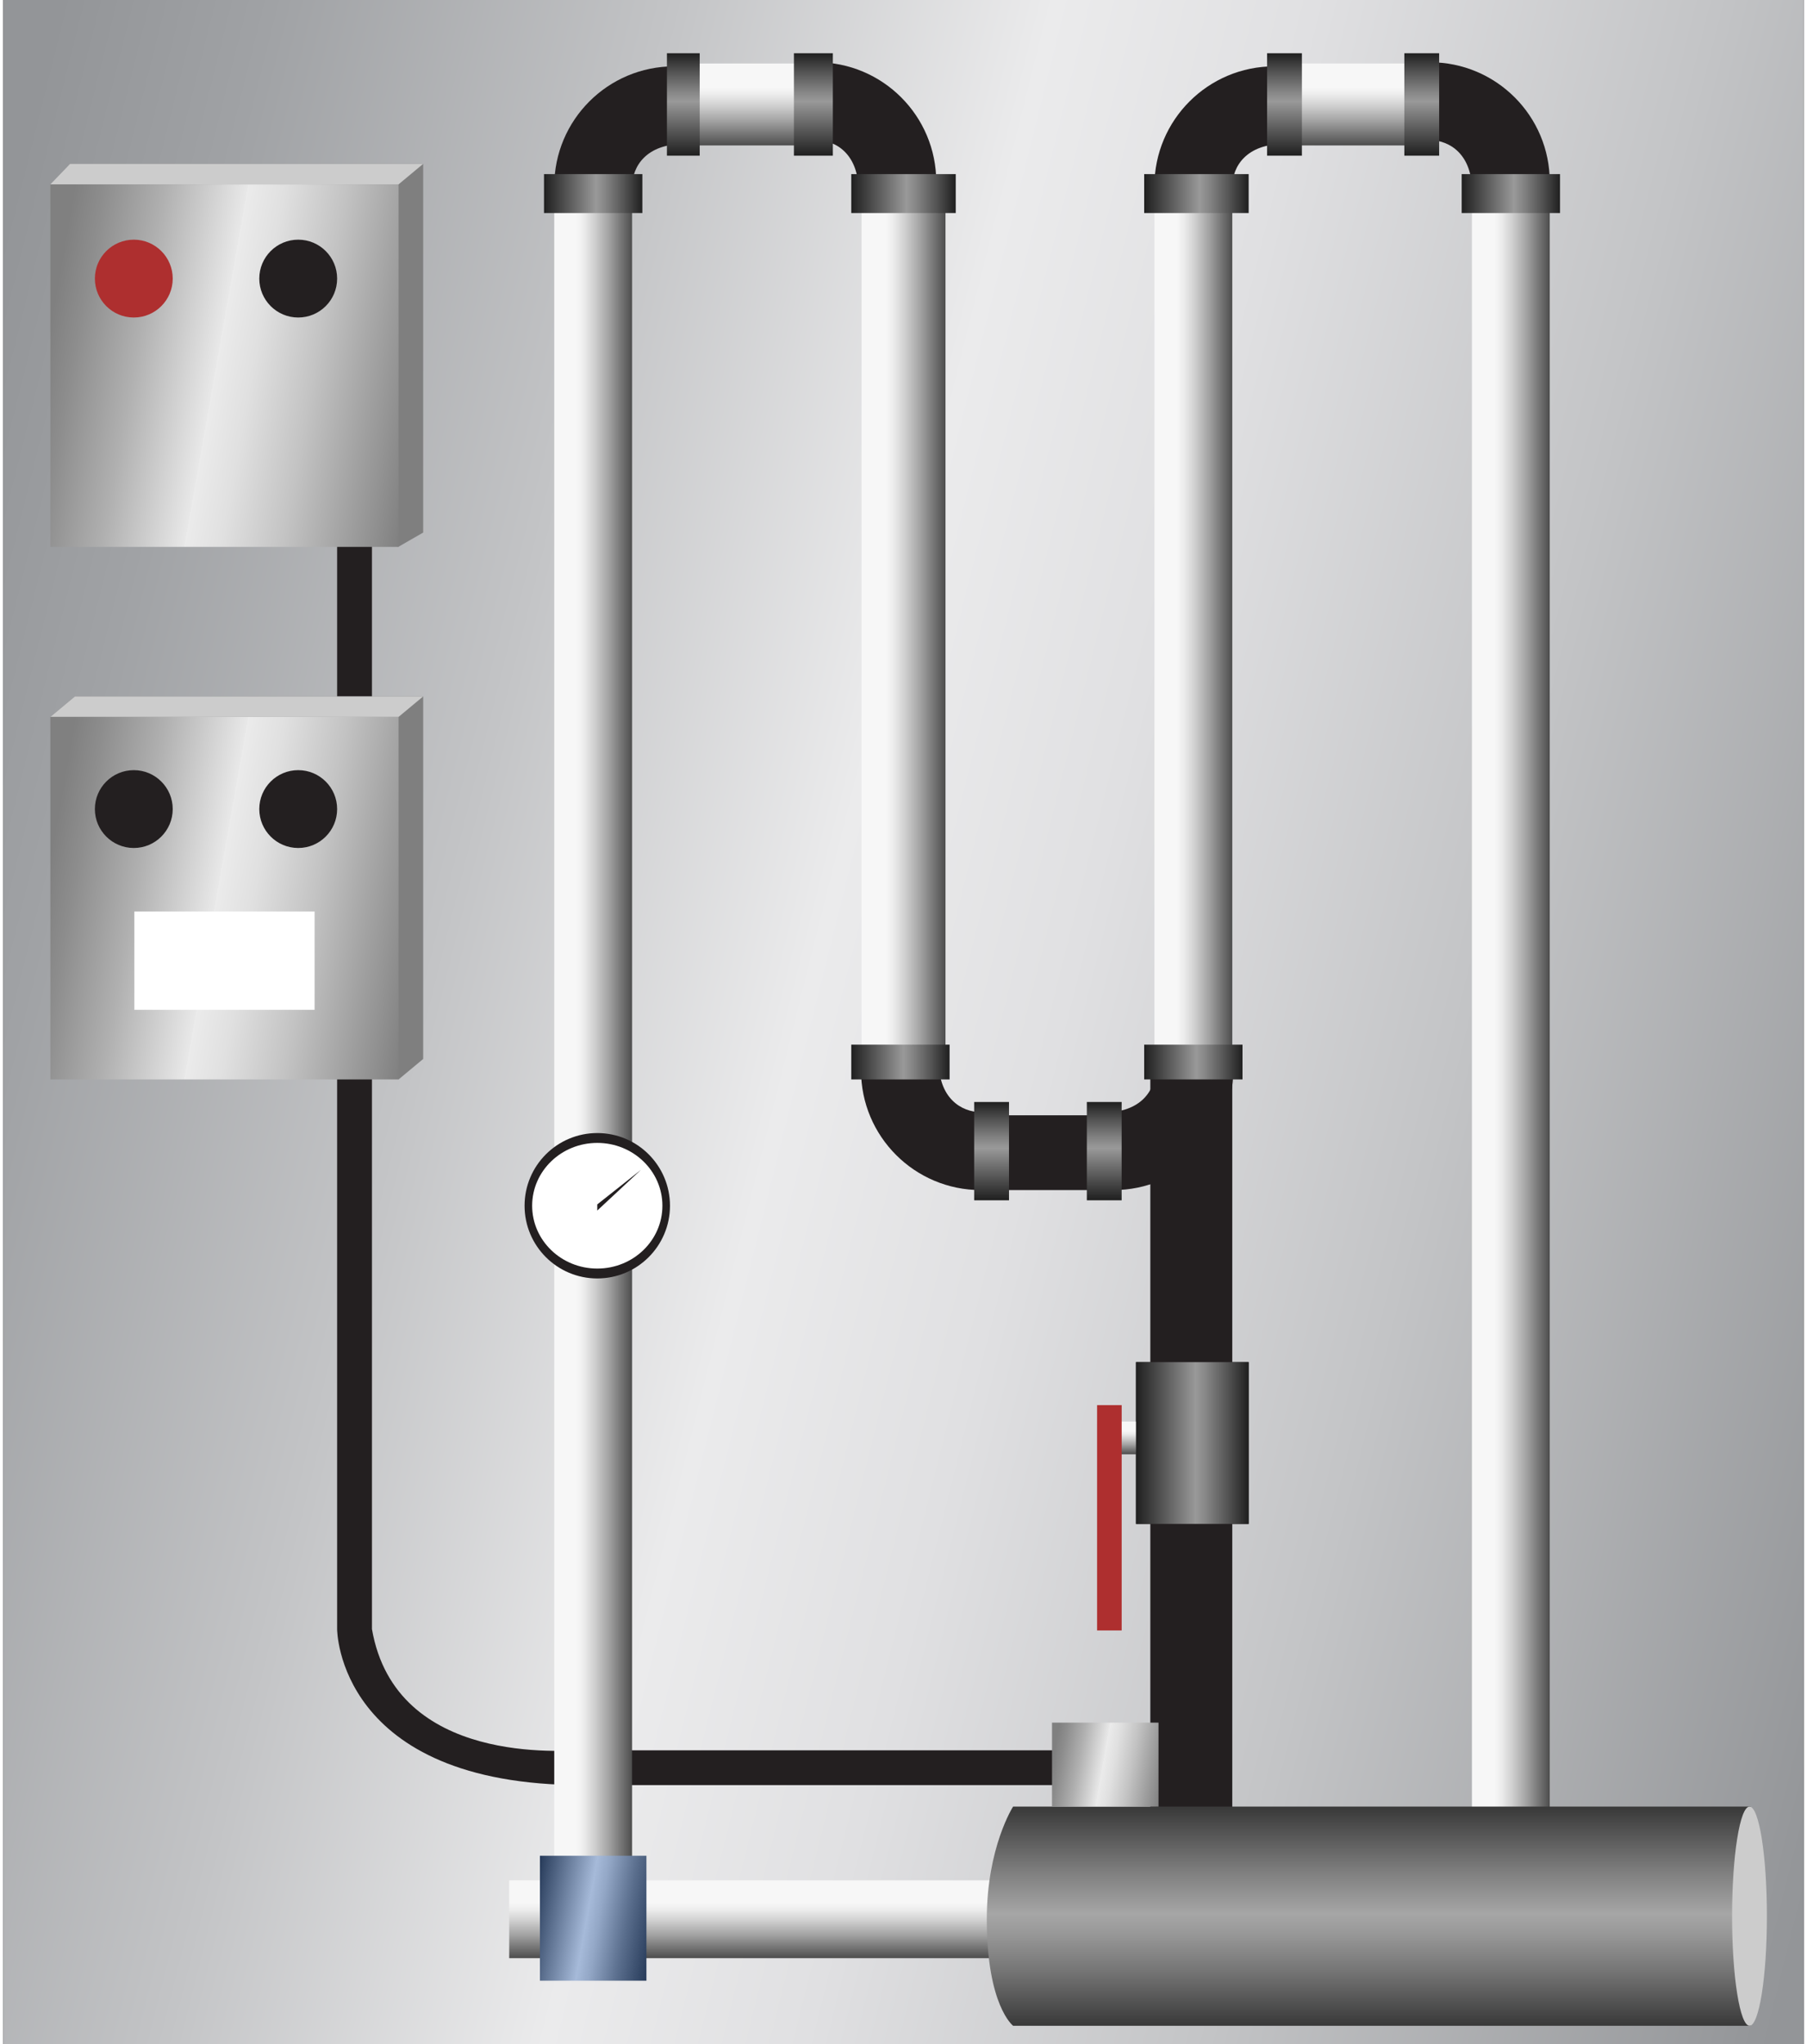 <svg version="1.1" xmlns="http://www.w3.org/2000/svg" xmlns:xlink="http://www.w3.org/1999/xlink" width="99px" height="112px" viewBox="0 0 99.086 112.5" enable-background="new 0 0 99.086 112.5" xml:space="preserve">
<rect x="0" y="0" width="99.086" height="112.5" fill="#333333" stroke="none"/>
<g id="Group_Background">
	<g>
		
			<linearGradient id="SVGID_1_" gradientUnits="userSpaceOnUse" x1="-2109.957" y1="6104.75" x2="-2108.957" y2="6104.75" gradientTransform="matrix(120.574 32.308 32.308 -120.574 57164.59 804280.562)">
			<stop offset="0" style="stop-color:#939598" />
			<stop offset="0.06" style="stop-color:#939598" />
			<stop offset="0.15" style="stop-color:#A0A2A5" />
			<stop offset="0.32" style="stop-color:#C3C4C6" />
			<stop offset="0.48" style="stop-color:#EBEBEC" />
			<stop offset="0.59" style="stop-color:#E0E0E2" />
			<stop offset="0.76" style="stop-color:#C3C4C6" />
			<stop offset="0.99" style="stop-color:#949699" />
			<stop offset="1" style="stop-color:#939598" />
		</linearGradient>
		<rect x="0" fill="url(#SVGID_1_)" width="99.086" height="112.5" />
	</g>
</g>
<g id="Group_Cabel">
	<path fill="#231F20" d="M31.885,96.324c-0.926,0-10.279,0.904-11.594-6.668V26.594h-1.917v63.063c0,0,0,8.584,13.51,8.584h29.182   v-1.916H31.885z" />
</g>
<g id="Group_ControlPanel2">
	<path fill="#7F7F7F" d="M3.946,38.327H23.11v19.952l-1.354,1.127L2.593,39.454L3.946,38.327z" />
	<path fill="#CCCCCC" d="M3.946,38.327H23.11l-1.354,1.127H2.593L3.946,38.327z" />
	<linearGradient id="SVGID_2_" gradientUnits="userSpaceOnUse" x1="1.176" y1="47.491" x2="23.174" y2="51.37">
		<stop offset="0.06" style="stop-color:#808080" />
		<stop offset="0.13" style="stop-color:#8D8D8D" />
		<stop offset="0.28" style="stop-color:#B0B0B0" />
		<stop offset="0.48" style="stop-color:#E8E8E8" />
		<stop offset="0.48" style="stop-color:#EBEBEB" />
		<stop offset="0.57" style="stop-color:#E0E0E0" />
		<stop offset="0.72" style="stop-color:#C3C3C3" />
		<stop offset="0.92" style="stop-color:#949494" />
		<stop offset="1" style="stop-color:#808080" />
	</linearGradient>
	<path fill="url(#SVGID_2_)" d="M2.593,39.454h19.163v19.952H2.593V39.454z" />
	<path fill="#FFFFFF" d="M7.215,50.164h9.92v5.41h-9.92V50.164z" />
</g>
<g id="Group_Button3">
	<circle fill="#231F20" cx="7.185" cy="44.526" r="2.142" />
</g>
<g id="Group_Button4">
	<circle fill="#231F20" cx="16.233" cy="44.526" r="2.142" />
</g>
<g id="Group_Controlpanel1">
	<path fill="#7F7F7F" d="M3.677,9.018H23.11v20.291l-1.373,0.789L2.593,10.146L3.677,9.018z" />
	<linearGradient id="SVGID_3_" gradientUnits="userSpaceOnUse" x1="1.175" y1="18.183" x2="23.173" y2="22.061">
		<stop offset="0.06" style="stop-color:#808080" />
		<stop offset="0.13" style="stop-color:#8D8D8D" />
		<stop offset="0.28" style="stop-color:#B0B0B0" />
		<stop offset="0.48" style="stop-color:#E8E8E8" />
		<stop offset="0.48" style="stop-color:#EBEBEB" />
		<stop offset="0.57" style="stop-color:#E0E0E0" />
		<stop offset="0.72" style="stop-color:#C3C3C3" />
		<stop offset="0.92" style="stop-color:#949494" />
		<stop offset="1" style="stop-color:#808080" />
	</linearGradient>
	<path fill="url(#SVGID_3_)" d="M2.593,10.146h19.163v19.952H2.593V10.146z" />
	<path fill="#CCCCCC" d="M3.677,9.018l19.433,0l-1.354,1.127H2.593L3.677,9.018z" />
</g>
<g id="Group_Button2">
	<circle fill="#231F20" cx="16.233" cy="15.332" r="2.142" />
</g>
<g id="Group_Button1">
	<circle fill="#AE2F2F" cx="7.185" cy="15.332" r="2.142" />
</g>
<g id="Group_Group1">
	<path fill="#231F20" d="M37.426,3.694c-0.169-0.013-0.334-0.043-0.507-0.043c-3.643,0-6.595,2.953-6.595,6.595   c0,0.019,0.003,0.037,0.003,0.057h4.28c0-1.178,0.812-2.375,2.819-2.375V3.694z" />
	<path fill="#231F20" d="M51.303,10.527c0.014-0.17,0.043-0.334,0.043-0.508c0-3.642-2.952-6.593-6.595-6.593   c-0.018,0-0.037,0.002-0.055,0.002v4.28c1.177,0,2.375,0.812,2.375,2.819H51.303z" />
	<path fill="#231F20" d="M60.59,65.45c0.17,0.013,0.334,0.044,0.508,0.044c3.643,0,6.594-2.953,6.594-6.596   c0-0.018-0.002-0.037-0.002-0.056h-4.281c0,1.177-0.811,2.376-2.818,2.376V65.45z" />
	<path fill="#231F20" d="M47.248,58.393c-0.014,0.17-0.043,0.334-0.043,0.508c0,3.641,2.951,6.594,6.594,6.594   c0.02,0,0.037-0.004,0.057-0.004v-4.279c-1.178,0-2.375-0.813-2.375-2.818H47.248z" />
	<path fill="#231F20" d="M70.454,3.694c-0.17-0.013-0.335-0.043-0.508-0.043c-3.643,0-6.595,2.953-6.595,6.595   c0,0.019,0.003,0.037,0.003,0.057h4.28c0-1.178,0.812-2.375,2.819-2.375V3.694z" />
	<path fill="#231F20" d="M85.065,10.527c0.014-0.17,0.043-0.334,0.043-0.508c0-3.642-2.951-6.593-6.594-6.593   c-0.02,0-0.037,0.002-0.057,0.002v4.28c1.178,0,2.375,0.812,2.375,2.819H85.065z" />
	<rect x="54.391" y="61.379" fill="#231F20" width="5.805" height="4.115" />
	<path fill="#231F20" d="M63.126,58.504h4.51v16.459h0.901v8.904h-0.901v16.571h-4.51V83.867h-0.789v-8.904h0.789V58.504z" />
</g>
<g id="Group_SystemPiping">
	<linearGradient id="SVGID_4_" gradientUnits="userSpaceOnUse" x1="30.323" y1="57.435" x2="34.607" y2="57.435">
		<stop offset="0.29" style="stop-color:#F7F7F7" />
		<stop offset="0.38" style="stop-color:#ECECEC" />
		<stop offset="0.52" style="stop-color:#CFCFCF" />
		<stop offset="0.71" style="stop-color:#A0A0A0" />
		<stop offset="0.94" style="stop-color:#5F5F5F" />
		<stop offset="1" style="stop-color:#4D4D4D" />
	</linearGradient>
	<path fill="url(#SVGID_4_)" d="M30.323,10.936h4.283v92.998h-4.283V10.936z" />
	<linearGradient id="SVGID_5_" gradientUnits="userSpaceOnUse" x1="47.233" y1="34.325" x2="51.854" y2="34.325">
		<stop offset="0.29" style="stop-color:#F7F7F7" />
		<stop offset="0.38" style="stop-color:#ECECEC" />
		<stop offset="0.52" style="stop-color:#CFCFCF" />
		<stop offset="0.71" style="stop-color:#A0A0A0" />
		<stop offset="0.94" style="stop-color:#5F5F5F" />
		<stop offset="1" style="stop-color:#4D4D4D" />
	</linearGradient>
	<path fill="url(#SVGID_5_)" d="M47.233,10.936h4.621v46.779h-4.621V10.936z" />
	<linearGradient id="SVGID_6_" gradientUnits="userSpaceOnUse" x1="63.352" y1="34.325" x2="67.636" y2="34.325">
		<stop offset="0.29" style="stop-color:#F7F7F7" />
		<stop offset="0.38" style="stop-color:#ECECEC" />
		<stop offset="0.52" style="stop-color:#CFCFCF" />
		<stop offset="0.71" style="stop-color:#A0A0A0" />
		<stop offset="0.94" style="stop-color:#5F5F5F" />
		<stop offset="1" style="stop-color:#4D4D4D" />
	</linearGradient>
	<path fill="url(#SVGID_6_)" d="M63.352,10.936h4.284v46.779h-4.284V10.936z" />
	<linearGradient id="SVGID_7_" gradientUnits="userSpaceOnUse" x1="80.825" y1="59.745" x2="85.108" y2="59.745">
		<stop offset="0.29" style="stop-color:#F7F7F7" />
		<stop offset="0.38" style="stop-color:#ECECEC" />
		<stop offset="0.52" style="stop-color:#CFCFCF" />
		<stop offset="0.71" style="stop-color:#A0A0A0" />
		<stop offset="0.94" style="stop-color:#5F5F5F" />
		<stop offset="1" style="stop-color:#4D4D4D" />
	</linearGradient>
	<path fill="url(#SVGID_7_)" d="M80.824,10.936h4.283v97.619h-4.283V10.936z" />
	<linearGradient id="SVGID_8_" gradientUnits="userSpaceOnUse" x1="74.231" y1="3.495" x2="74.231" y2="8.004">
		<stop offset="0.29" style="stop-color:#F7F7F7" />
		<stop offset="0.38" style="stop-color:#ECECEC" />
		<stop offset="0.52" style="stop-color:#CFCFCF" />
		<stop offset="0.71" style="stop-color:#A0A0A0" />
		<stop offset="0.94" style="stop-color:#5F5F5F" />
		<stop offset="1" style="stop-color:#4D4D4D" />
	</linearGradient>
	<path fill="url(#SVGID_8_)" d="M70.567,3.495v4.509h7.327V3.495H70.567z" />
	<linearGradient id="SVGID_9_" gradientUnits="userSpaceOnUse" x1="40.92" y1="3.495" x2="40.92" y2="8.004">
		<stop offset="0.29" style="stop-color:#F7F7F7" />
		<stop offset="0.38" style="stop-color:#ECECEC" />
		<stop offset="0.52" style="stop-color:#CFCFCF" />
		<stop offset="0.71" style="stop-color:#A0A0A0" />
		<stop offset="0.94" style="stop-color:#5F5F5F" />
		<stop offset="1" style="stop-color:#4D4D4D" />
	</linearGradient>
	<path fill="url(#SVGID_9_)" d="M44.527,3.495v4.509h-7.214V3.495H44.527z" />
	<linearGradient id="SVGID_10_" gradientUnits="userSpaceOnUse" x1="62.788" y1="58.448" x2="68.2" y2="58.448">
		<stop offset="0" style="stop-color:#1F1F1F" />
		<stop offset="0.53" style="stop-color:#999999" />
		<stop offset="0.62" style="stop-color:#868686" />
		<stop offset="0.81" style="stop-color:#555555" />
		<stop offset="1" style="stop-color:#1F1F1F" />
	</linearGradient>
	<path fill="url(#SVGID_10_)" d="M68.199,57.49v1.916h-5.411V57.49H68.199z" />
	<linearGradient id="SVGID_11_" gradientUnits="userSpaceOnUse" x1="60.59" y1="66.057" x2="60.59" y2="60.647">
		<stop offset="0" style="stop-color:#1F1F1F" />
		<stop offset="0.53" style="stop-color:#999999" />
		<stop offset="0.62" style="stop-color:#868686" />
		<stop offset="0.81" style="stop-color:#555555" />
		<stop offset="1" style="stop-color:#1F1F1F" />
	</linearGradient>
	<path fill="url(#SVGID_11_)" d="M61.548,66.057h-1.916v-5.41h1.916V66.057z" />
	<linearGradient id="SVGID_12_" gradientUnits="userSpaceOnUse" x1="54.391" y1="66.057" x2="54.391" y2="60.647">
		<stop offset="0" style="stop-color:#1F1F1F" />
		<stop offset="0.53" style="stop-color:#999999" />
		<stop offset="0.62" style="stop-color:#868686" />
		<stop offset="0.81" style="stop-color:#555555" />
		<stop offset="1" style="stop-color:#1F1F1F" />
	</linearGradient>
	<path fill="url(#SVGID_12_)" d="M53.432,66.057h1.917v-5.41h-1.917V66.057z" />
	<linearGradient id="SVGID_13_" gradientUnits="userSpaceOnUse" x1="46.669" y1="58.448" x2="52.079" y2="58.448">
		<stop offset="0" style="stop-color:#1F1F1F" />
		<stop offset="0.53" style="stop-color:#999999" />
		<stop offset="0.62" style="stop-color:#868686" />
		<stop offset="0.81" style="stop-color:#555555" />
		<stop offset="1" style="stop-color:#1F1F1F" />
	</linearGradient>
	<path fill="url(#SVGID_13_)" d="M46.669,57.49v1.916h5.41V57.49H46.669z" />
	<linearGradient id="SVGID_14_" gradientUnits="userSpaceOnUse" x1="80.261" y1="10.652" x2="85.672" y2="10.652">
		<stop offset="0" style="stop-color:#1F1F1F" />
		<stop offset="0.53" style="stop-color:#999999" />
		<stop offset="0.62" style="stop-color:#868686" />
		<stop offset="0.81" style="stop-color:#555555" />
		<stop offset="1" style="stop-color:#1F1F1F" />
	</linearGradient>
	<path fill="url(#SVGID_14_)" d="M85.672,11.724V9.582h-5.411v2.142H85.672z" />
	<linearGradient id="SVGID_15_" gradientUnits="userSpaceOnUse" x1="78.063" y1="8.567" x2="78.063" y2="2.931">
		<stop offset="0" style="stop-color:#1F1F1F" />
		<stop offset="0.53" style="stop-color:#999999" />
		<stop offset="0.62" style="stop-color:#868686" />
		<stop offset="0.81" style="stop-color:#555555" />
		<stop offset="1" style="stop-color:#1F1F1F" />
	</linearGradient>
	<path fill="url(#SVGID_15_)" d="M79.021,2.931h-1.916v5.636h1.916V2.931z" />
	<linearGradient id="SVGID_16_" gradientUnits="userSpaceOnUse" x1="70.51" y1="8.567" x2="70.51" y2="2.931">
		<stop offset="0" style="stop-color:#1F1F1F" />
		<stop offset="0.53" style="stop-color:#999999" />
		<stop offset="0.62" style="stop-color:#868686" />
		<stop offset="0.81" style="stop-color:#555555" />
		<stop offset="1" style="stop-color:#1F1F1F" />
	</linearGradient>
	<path fill="url(#SVGID_16_)" d="M69.552,2.931h1.916v5.636h-1.916V2.931z" />
	<linearGradient id="SVGID_17_" gradientUnits="userSpaceOnUse" x1="62.788" y1="10.652" x2="68.537" y2="10.652">
		<stop offset="0" style="stop-color:#1F1F1F" />
		<stop offset="0.53" style="stop-color:#999999" />
		<stop offset="0.62" style="stop-color:#868686" />
		<stop offset="0.81" style="stop-color:#555555" />
		<stop offset="1" style="stop-color:#1F1F1F" />
	</linearGradient>
	<path fill="url(#SVGID_17_)" d="M62.788,11.724V9.582h5.749v2.142H62.788z" />
	<linearGradient id="SVGID_18_" gradientUnits="userSpaceOnUse" x1="46.669" y1="10.652" x2="52.418" y2="10.652">
		<stop offset="0" style="stop-color:#1F1F1F" />
		<stop offset="0.53" style="stop-color:#999999" />
		<stop offset="0.62" style="stop-color:#868686" />
		<stop offset="0.81" style="stop-color:#555555" />
		<stop offset="1" style="stop-color:#1F1F1F" />
	</linearGradient>
	<path fill="url(#SVGID_18_)" d="M52.418,11.724V9.582h-5.749v2.142H52.418z" />
	<linearGradient id="SVGID_19_" gradientUnits="userSpaceOnUse" x1="44.584" y1="8.567" x2="44.584" y2="2.931">
		<stop offset="0" style="stop-color:#1F1F1F" />
		<stop offset="0.53" style="stop-color:#999999" />
		<stop offset="0.62" style="stop-color:#868686" />
		<stop offset="0.81" style="stop-color:#555555" />
		<stop offset="1" style="stop-color:#1F1F1F" />
	</linearGradient>
	<path fill="url(#SVGID_19_)" d="M45.655,2.931h-2.142v5.636h2.142V2.931z" />
	<linearGradient id="SVGID_20_" gradientUnits="userSpaceOnUse" x1="37.425" y1="8.567" x2="37.425" y2="2.931">
		<stop offset="0" style="stop-color:#1F1F1F" />
		<stop offset="0.53" style="stop-color:#999999" />
		<stop offset="0.62" style="stop-color:#868686" />
		<stop offset="0.81" style="stop-color:#555555" />
		<stop offset="1" style="stop-color:#1F1F1F" />
	</linearGradient>
	<path fill="url(#SVGID_20_)" d="M36.524,2.931h1.804v5.636h-1.804V2.931z" />
	<linearGradient id="SVGID_21_" gradientUnits="userSpaceOnUse" x1="29.76" y1="10.652" x2="35.171" y2="10.652">
		<stop offset="0" style="stop-color:#1F1F1F" />
		<stop offset="0.53" style="stop-color:#999999" />
		<stop offset="0.62" style="stop-color:#868686" />
		<stop offset="0.81" style="stop-color:#555555" />
		<stop offset="1" style="stop-color:#1F1F1F" />
	</linearGradient>
	<path fill="url(#SVGID_21_)" d="M29.76,11.724V9.582h5.411v2.142H29.76z" />
	<linearGradient id="SVGID_22_" gradientUnits="userSpaceOnUse" x1="47.346" y1="103.482" x2="47.346" y2="107.766">
		<stop offset="0.29" style="stop-color:#F7F7F7" />
		<stop offset="0.38" style="stop-color:#ECECEC" />
		<stop offset="0.52" style="stop-color:#CFCFCF" />
		<stop offset="0.71" style="stop-color:#A0A0A0" />
		<stop offset="0.94" style="stop-color:#5F5F5F" />
		<stop offset="1" style="stop-color:#4D4D4D" />
	</linearGradient>
	<path fill="url(#SVGID_22_)" d="M66.847,103.482v4.283H27.844v-4.283H66.847z" />
	<linearGradient id="SVGID_23_" gradientUnits="userSpaceOnUse" x1="29.034" y1="104.963" x2="35.895" y2="106.173">
		<stop offset="0" style="stop-color:#263A59" />
		<stop offset="0.45" style="stop-color:#A6BAD9" />
		<stop offset="0.55" style="stop-color:#93A7C6" />
		<stop offset="0.73" style="stop-color:#637796" />
		<stop offset="0.77" style="stop-color:#596D8C" />
		<stop offset="1" style="stop-color:#263A59" />
	</linearGradient>
	<path fill="url(#SVGID_23_)" d="M29.534,102.129h5.861v6.877h-5.861V102.129z" />
</g>
<g id="Group_CheckValve">
	<linearGradient id="SVGID_24_" gradientUnits="userSpaceOnUse" x1="62.282" y1="78.232" x2="62.282" y2="80.035">
		<stop offset="0.29" style="stop-color:#F7F7F7" />
		<stop offset="0.38" style="stop-color:#ECECEC" />
		<stop offset="0.52" style="stop-color:#CFCFCF" />
		<stop offset="0.71" style="stop-color:#A0A0A0" />
		<stop offset="0.94" style="stop-color:#5F5F5F" />
		<stop offset="1" style="stop-color:#4D4D4D" />
	</linearGradient>
	<path fill="url(#SVGID_24_)" d="M60.985,78.232h2.593v1.803h-2.593V78.232z" />
	<linearGradient id="SVGID_25_" gradientUnits="userSpaceOnUse" x1="62.337" y1="79.415" x2="68.537" y2="79.415">
		<stop offset="0" style="stop-color:#1F1F1F" />
		<stop offset="0.53" style="stop-color:#999999" />
		<stop offset="0.62" style="stop-color:#868686" />
		<stop offset="0.81" style="stop-color:#555555" />
		<stop offset="1" style="stop-color:#1F1F1F" />
	</linearGradient>
	<path fill="url(#SVGID_25_)" d="M68.537,74.963v8.904h-6.2v-8.904H68.537z" />
</g>
<g id="Group_Valve">
	<path fill="#AE2F2F" d="M60.196,77.33h1.353v12.4h-1.353V77.33z" />
</g>
<g id="Group_Pump">
	<linearGradient id="SVGID_26_" gradientUnits="userSpaceOnUse" x1="75.141" y1="111.485" x2="75.141" y2="99.424">
		<stop offset="0" style="stop-color:#383838" />
		<stop offset="0.01" style="stop-color:#3B3B3B" />
		<stop offset="0.25" style="stop-color:#757575" />
		<stop offset="0.42" style="stop-color:#989898" />
		<stop offset="0.51" style="stop-color:#A6A6A6" />
		<stop offset="0.69" style="stop-color:#818181" />
		<stop offset="1" style="stop-color:#383838" />
	</linearGradient>
	<path fill="url(#SVGID_26_)" d="M55.574,111.485c0,0-1.447-1.106-1.447-5.862c0-3.953,1.447-6.199,1.447-6.199h40.581v12.062   H55.574" />
	<linearGradient id="SVGID_27_" gradientUnits="userSpaceOnUse" x1="57.409" y1="96.542" x2="63.885" y2="97.684">
		<stop offset="0.06" style="stop-color:#808080" />
		<stop offset="0.13" style="stop-color:#8D8D8D" />
		<stop offset="0.28" style="stop-color:#B0B0B0" />
		<stop offset="0.48" style="stop-color:#E8E8E8" />
		<stop offset="0.48" style="stop-color:#EBEBEB" />
		<stop offset="0.57" style="stop-color:#E0E0E0" />
		<stop offset="0.72" style="stop-color:#C3C3C3" />
		<stop offset="0.92" style="stop-color:#949494" />
		<stop offset="1" style="stop-color:#808080" />
	</linearGradient>
	<path fill="url(#SVGID_27_)" d="M57.716,94.803h5.861v4.621h-5.861V94.803z" />
	<ellipse fill="#CCCCCC" cx="96.099" cy="105.455" rx="0.958" ry="6.03" />
</g>
<g id="Group_Guage">
	<circle fill="#231F20" cx="32.691" cy="66.357" r="4.001" />
	<ellipse fill="#FFFFFF" cx="32.691" cy="66.356" rx="3.584" ry="3.458" />
	<path fill="#231F20" d="M32.691,66.621v-0.338l2.402-1.902L32.691,66.621z" />
</g>
</svg>